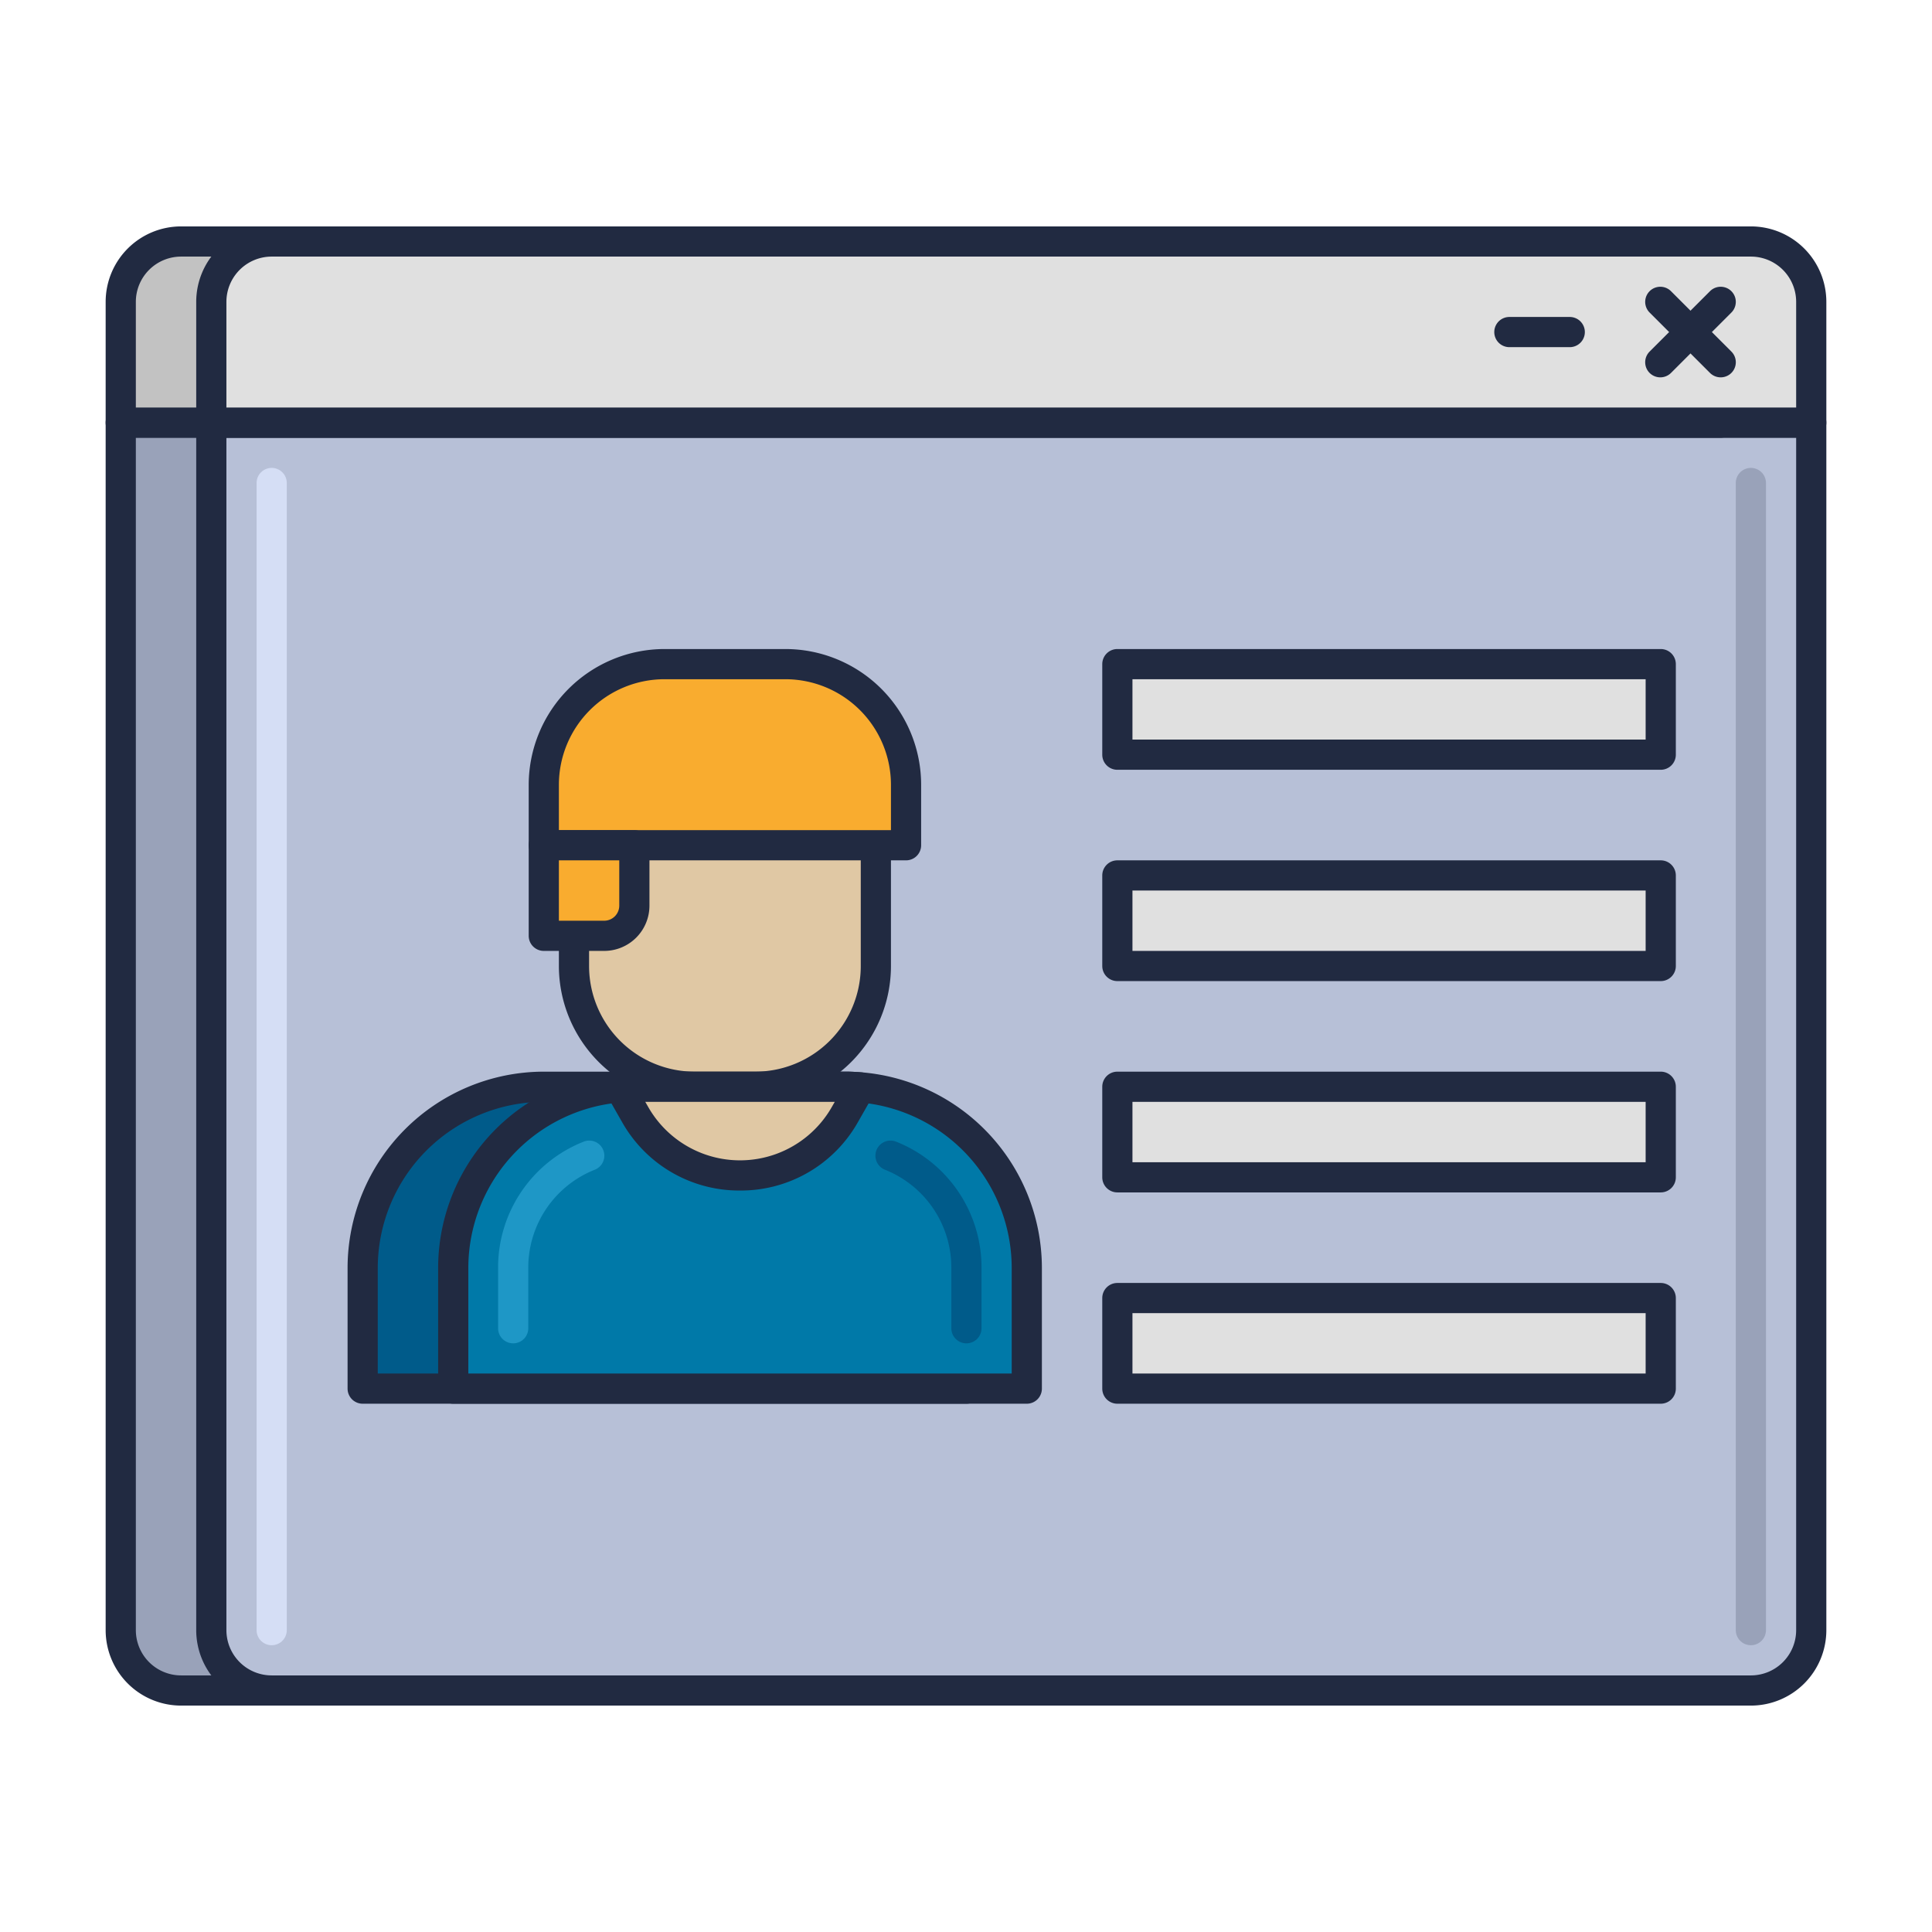 <svg height="512" viewBox="0 0 64 64" width="512" xmlns="http://www.w3.org/2000/svg"><path d="m9.5 8.5h40a2 2 0 0 1 2 2v49a2 2 0 0 1 -2 2h-40a0 0 0 0 1 0 0v-53a0 0 0 0 1 0 0z" fill="#99a2b9" transform="matrix(0 1 -1 0 65.5 4.5)"/><path d="m55 56.5h-49a2.5 2.5 0 0 1 -2.5-2.5v-40a.5.5 0 0 1 .5-.5h53a.5.5 0 0 1 .5.5v40a2.5 2.5 0 0 1 -2.5 2.5zm-50.5-42v39.5a1.5 1.5 0 0 0 1.5 1.5h49a1.5 1.5 0 0 0 1.5-1.5v-39.5z" fill="#212a41"/><path d="m12.5 8.5h40a2 2 0 0 1 2 2v49a2 2 0 0 1 -2 2h-40a0 0 0 0 1 0 0v-53a0 0 0 0 1 0 0z" fill="#b7c0d7" transform="matrix(0 1 -1 0 68.5 1.5)"/><path d="m58 56.5h-49a2.5 2.5 0 0 1 -2.5-2.5v-40a.5.5 0 0 1 .5-.5h53a.5.5 0 0 1 .5.5v40a2.5 2.5 0 0 1 -2.5 2.5zm-50.5-42v39.5a1.5 1.5 0 0 0 1.5 1.5h49a1.5 1.5 0 0 0 1.5-1.5v-39.5z" fill="#212a41"/><path d="m6 8h49a2 2 0 0 1 2 2v4a0 0 0 0 1 0 0h-53a0 0 0 0 1 0 0v-4a2 2 0 0 1 2-2z" fill="#c2c2c2"/><path d="m57 14.5h-53a.5.5 0 0 1 -.5-.5v-4a2.5 2.5 0 0 1 2.5-2.5h49a2.5 2.5 0 0 1 2.5 2.5v4a.5.5 0 0 1 -.5.5zm-52.5-1h52v-3.5a1.5 1.5 0 0 0 -1.5-1.5h-49a1.5 1.5 0 0 0 -1.5 1.5z" fill="#212a41"/><path d="m58 54.5a.5.5 0 0 1 -.5-.5v-38a.5.5 0 0 1 1 0v38a.5.5 0 0 1 -.5.5z" fill="#99a2b9"/><path d="m9 54.5a.5.5 0 0 1 -.5-.5v-38a.5.5 0 0 1 1 0v38a.5.5 0 0 1 -.5.5z" fill="#d5def5"/><path d="m9 8h49a2 2 0 0 1 2 2v4a0 0 0 0 1 0 0h-53a0 0 0 0 1 0 0v-4a2 2 0 0 1 2-2z" fill="#e0e0e0"/><g fill="#212a41"><path d="m60 14.5h-53a.5.5 0 0 1 -.5-.5v-4a2.5 2.5 0 0 1 2.5-2.5h49a2.5 2.5 0 0 1 2.5 2.5v4a.5.5 0 0 1 -.5.5zm-52.5-1h52v-3.5a1.5 1.5 0 0 0 -1.5-1.5h-49a1.5 1.5 0 0 0 -1.5 1.5z"/><path d="m52 11.5h-2a.5.5 0 0 1 0-1h2a.5.5 0 0 1 0 1z"/><path d="m57 12.5a.5.5 0 0 1 -.354-.146l-2-2a.5.5 0 0 1 .708-.708l2 2a.5.5 0 0 1 -.354.854z"/><path d="m55 12.5a.5.5 0 0 1 -.354-.854l2-2a.5.5 0 0 1 .708.708l-2 2a.5.5 0 0 1 -.354.146z"/></g><path d="m18.014 36h8a6 6 0 0 1 6 6v4a0 0 0 0 1 0 0h-20a0 0 0 0 1 0 0v-4a6 6 0 0 1 6-6z" fill="#005b8a"/><path d="m32.014 46.5h-20a.5.5 0 0 1 -.5-.5v-4a6.508 6.508 0 0 1 6.5-6.5h8a6.508 6.508 0 0 1 6.5 6.5v4a.5.5 0 0 1 -.5.5zm-19.5-1h19v-3.5a5.506 5.506 0 0 0 -5.5-5.5h-8a5.506 5.506 0 0 0 -5.5 5.5z" fill="#212a41"/><path d="m28.014 36h-7a6 6 0 0 0 -6 6v4h19v-4a6 6 0 0 0 -6-6z" fill="#0079a8"/><path d="m34.014 46.5h-19a.5.5 0 0 1 -.5-.5v-4a6.508 6.508 0 0 1 6.5-6.5h7a6.508 6.508 0 0 1 6.5 6.5v4a.5.5 0 0 1 -.5.5zm-18.5-1h18v-3.5a5.506 5.506 0 0 0 -5.5-5.5h-7a5.506 5.506 0 0 0 -5.5 5.5z" fill="#212a41"/><rect fill="#e0c8a4" height="12" rx="4" width="10" x="19.014" y="24"/><path d="m25.014 36.5h-2a4.505 4.505 0 0 1 -4.5-4.5v-4a4.505 4.505 0 0 1 4.5-4.5h2a4.5 4.5 0 0 1 4.5 4.5v4a4.5 4.5 0 0 1 -4.5 4.5zm-2-12a3.5 3.5 0 0 0 -3.5 3.5v4a3.5 3.5 0 0 0 3.5 3.5h2a3.5 3.5 0 0 0 3.5-3.5v-4a3.5 3.5 0 0 0 -3.5-3.5z" fill="#212a41"/><path d="m21.041 36.922a4 4 0 0 0 6.946 0l.513-.9c-.161-.013-.322-.025-.486-.025h-7c-.164 0-.325.012-.486.025z" fill="#e0c8a4"/><path d="m24.514 39.438a4.451 4.451 0 0 1 -3.907-2.268l-.513-.9a.5.5 0 0 1 .395-.746c.174-.014.348-.026.525-.026h7c.177 0 .352.012.526.026a.5.5 0 0 1 .394.746l-.513.9a4.453 4.453 0 0 1 -3.907 2.268zm-3.039-2.764a3.5 3.5 0 0 0 6.078 0l.1-.174h-6.278z" fill="#212a41"/><path d="m30.014 26v2h-12v-2a4 4 0 0 1 4-4h4a4 4 0 0 1 4 4z" fill="#f9ac2f"/><path d="m30.014 28.5h-12a.5.5 0 0 1 -.5-.5v-2a4.505 4.505 0 0 1 4.5-4.5h4a4.5 4.5 0 0 1 4.5 4.5v2a.5.5 0 0 1 -.5.5zm-11.5-1h11v-1.5a3.5 3.5 0 0 0 -3.5-3.5h-4a3.5 3.5 0 0 0 -3.5 3.5z" fill="#212a41"/><path d="m18.014 28h3a0 0 0 0 1 0 0v2a1 1 0 0 1 -1 1h-2a0 0 0 0 1 0 0v-3a0 0 0 0 1 0 0z" fill="#f9ac2f"/><path d="m20.014 31.5h-2a.5.5 0 0 1 -.5-.5v-3a.5.5 0 0 1 .5-.5h3a.5.5 0 0 1 .5.5v2a1.5 1.5 0 0 1 -1.5 1.5zm-1.5-1h1.5a.5.5 0 0 0 .5-.5v-1.5h-2z" fill="#212a41"/><path d="m32.014 44.5a.5.5 0 0 1 -.5-.5v-2a3.487 3.487 0 0 0 -2.2-3.252.5.5 0 1 1 .371-.929 4.483 4.483 0 0 1 2.829 4.181v2a.5.5 0 0 1 -.5.5z" fill="#005b8a"/><path d="m17 44.5a.5.5 0 0 1 -.5-.5v-2a4.483 4.483 0 0 1 2.834-4.181.5.5 0 1 1 .371.929 3.487 3.487 0 0 0 -2.205 3.252v2a.5.5 0 0 1 -.5.5z" fill="#1e97c6"/><path d="m37.014 22h18v3h-18z" fill="#e0e0e0"/><path d="m55.014 25.5h-18a.5.5 0 0 1 -.5-.5v-3a.5.5 0 0 1 .5-.5h18a.5.5 0 0 1 .5.5v3a.5.5 0 0 1 -.5.5zm-17.5-1h17v-2h-17z" fill="#212a41"/><path d="m37.014 29h18v3h-18z" fill="#e0e0e0"/><path d="m55.014 32.5h-18a.5.5 0 0 1 -.5-.5v-3a.5.5 0 0 1 .5-.5h18a.5.5 0 0 1 .5.5v3a.5.5 0 0 1 -.5.5zm-17.5-1h17v-2h-17z" fill="#212a41"/><path d="m37.014 36h18v3h-18z" fill="#e0e0e0"/><path d="m55.014 39.5h-18a.5.5 0 0 1 -.5-.5v-3a.5.5 0 0 1 .5-.5h18a.5.5 0 0 1 .5.5v3a.5.5 0 0 1 -.5.5zm-17.5-1h17v-2h-17z" fill="#212a41"/><path d="m37.014 43h18v3h-18z" fill="#e0e0e0"/><path d="m55.014 46.5h-18a.5.5 0 0 1 -.5-.5v-3a.5.5 0 0 1 .5-.5h18a.5.5 0 0 1 .5.5v3a.5.5 0 0 1 -.5.5zm-17.5-1h17v-2h-17z" fill="#212a41"/></svg>